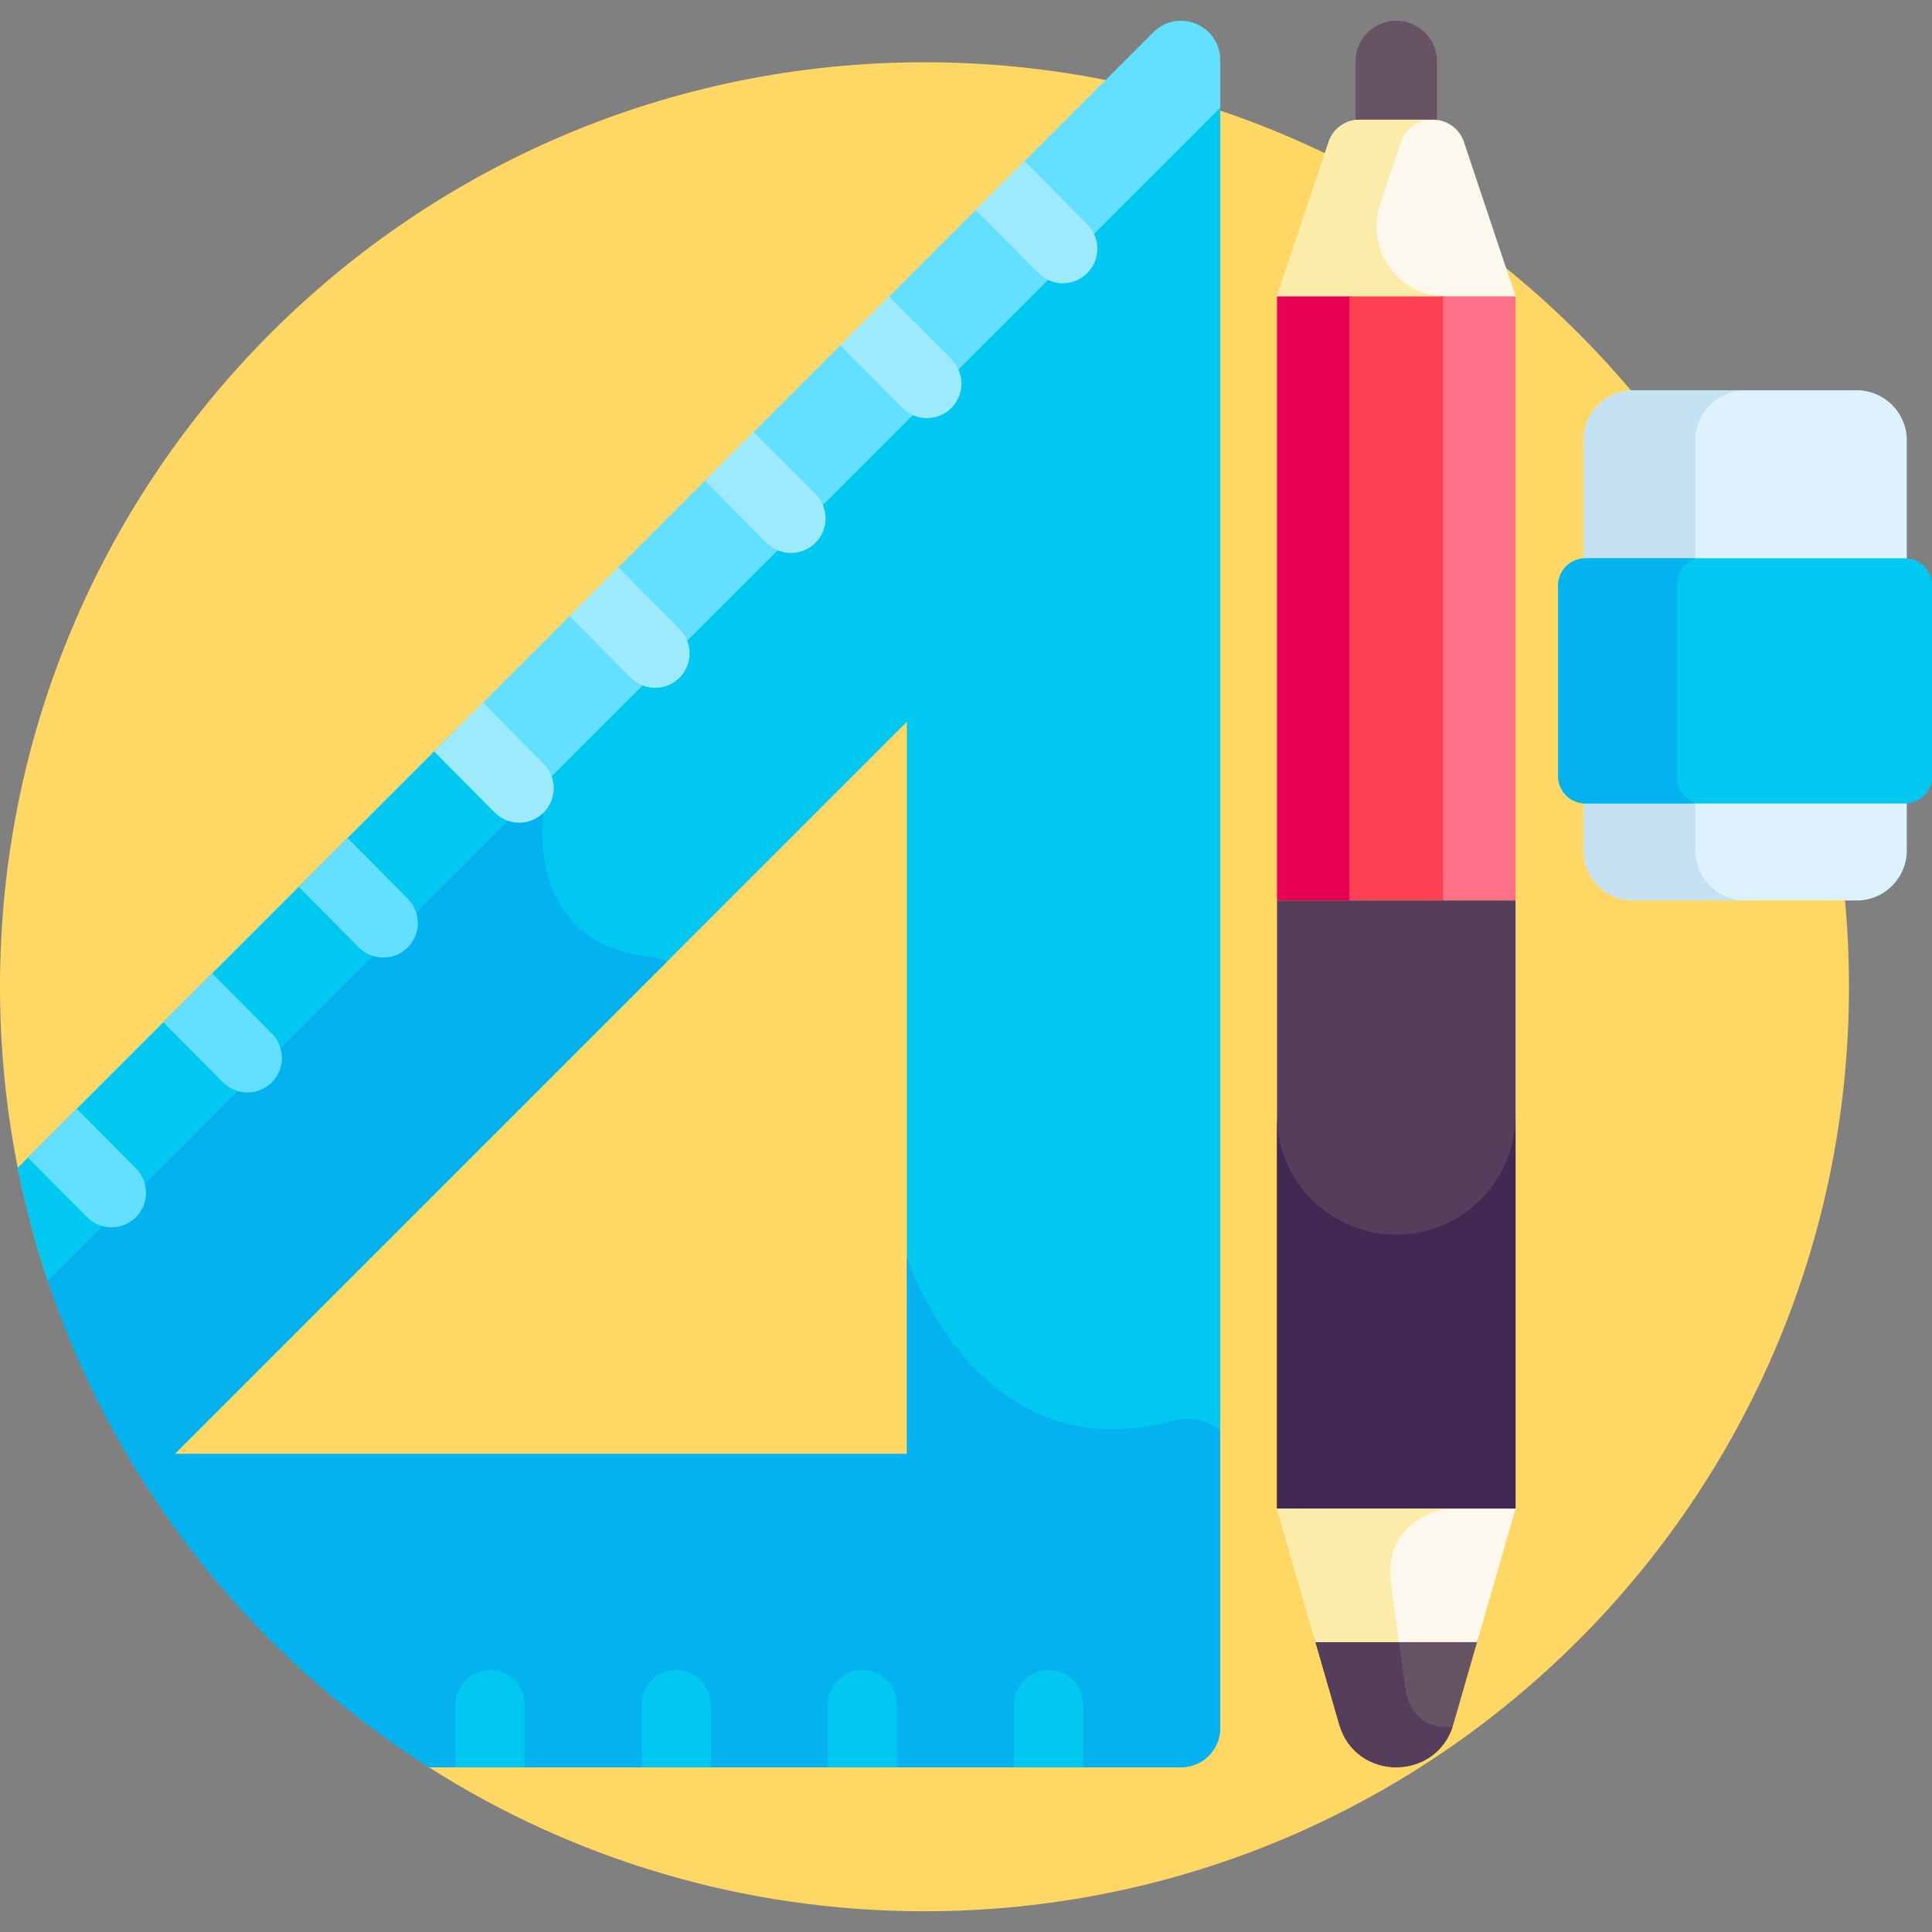 <svg id="Layer_1" enable-background="new 0 0 512 512" height="512" viewBox="0 0 512 512" width="512" xmlns="http://www.w3.org/2000/svg"><rect x="0" y="0" width="512" height="512" fill="#808080" stroke="none"/><g><path d="m244.999 16.502c-135.31 0-244.999 109.689-244.999 244.999 0 16.421 1.628 32.46 4.709 47.977s50.525 120.376 108.953 158.871c37.96 24.152 83.011 38.151 131.336 38.151 135.309 0 244.999-109.69 244.999-244.999s-109.689-244.999-244.998-244.999z" fill="#ffd764"/><g><path d="m360.287 33.675h19.483c.359 0 .71.038 1.059.082v-17.455c0-5.965-4.836-10.801-10.801-10.801s-10.801 4.836-10.801 10.801v17.455c.35-.044.701-.082 1.06-.082z" fill="#665364"/></g><path d="m387.853 37.305c-1.273-3.359-4.491-5.581-8.083-5.581h-19.483c-3.593 0-6.81 2.222-8.083 5.581l-13.78 41.24h63.209z" fill="#fcf8ed"/><path d="m365.752 54.142 5.626-16.837c1.273-3.359 4.49-5.581 8.083-5.581h-19.174c-3.593 0-6.81 2.222-8.083 5.581l-13.78 41.24h44.904c-12.654 0-21.586-12.402-17.576-24.403z" fill="#fceca9"/><path d="m338.424 78.545h19.705v160.09h-19.705z" fill="#e80054"/><path d="m381.927 78.545h19.705v160.09h-19.705z" fill="#ff7186"/><path d="m357.598 78.545h24.86v160.09h-24.86z" fill="#ff4155"/><path d="m338.424 238.635h63.209v161.176h-63.209z" fill="#543e5b"/><path d="m370.028 327.198c-17.455 0-31.604-14.15-31.604-31.604v104.217h63.209v-104.217c0 17.455-14.15 31.604-31.605 31.604z" fill="#422953"/><path d="m348.304 434.08 6.599 22.888c4.375 15.174 25.875 15.174 30.25 0l6.599-22.888z" fill="#665364"/><path d="m372.521 447.884s-.724-4.827-1.948-13.804h-22.269l6.599 22.888c4.317 14.973 25.297 15.16 30.055.584-11.013 1.422-12.437-9.668-12.437-9.668z" fill="#543e5b"/><path d="m391.434 435.183 10.199-35.372h-63.209l10.198 35.372z" fill="#fcf8ed"/><path d="m348.622 435.183h22.102c-.569-4.156-1.256-9.278-2.036-15.3-2.333-18 15-20.073 15-20.073h-45.263z" fill="#fceca9"/><path d="m504.827 211.785h-84.715c-.166 0-.329-.012-.491-.025v13.634c0 7.283 5.958 13.241 13.241 13.241h59.216c7.282 0 13.241-5.958 13.241-13.241v-13.634c-.163.013-.326.025-.492.025z" fill="#def2fe"/><g><path d="m449.287 225.394v-13.609h-29.175c-.166 0-.329-.012-.491-.025v13.634c0 7.283 5.958 13.241 13.241 13.241h29.667c-7.283 0-13.242-5.959-13.242-13.241z" fill="#c5e2f2"/></g><path d="m420.112 149.085h84.715c.166 0 .329.012.492.025v-32.441c0-7.283-5.958-13.241-13.241-13.241h-59.216c-7.282 0-13.241 5.958-13.241 13.241v32.441c.162-.013.325-.025.491-.025z" fill="#def2fe"/><g><path d="m449.287 116.669c0-7.283 5.958-13.241 13.241-13.241h-29.667c-7.282 0-13.241 5.958-13.241 13.241v32.441c.163-.013.326-.025.491-.025h29.175v-32.416z" fill="#c5e2f2"/></g><path d="m504.827 147.982h-84.715c-3.961 0-7.173 3.211-7.173 7.173v50.561c0 3.961 3.211 7.173 7.173 7.173h84.715c3.962 0 7.173-3.212 7.173-7.173v-50.561c0-3.962-3.211-7.173-7.173-7.173z" fill="#01c8f0"/><path d="m504.827 147.982h-84.715c-3.961 0-7.173 3.211-7.173 7.173v50.561c0 3.961 3.211 7.173 7.173 7.173h84.715c3.962 0 7.173-3.212 7.173-7.173v-50.561c0-3.962-3.211-7.173-7.173-7.173z" fill="#01c8f0"/><path d="m444.438 206.035v-51.2c0-3.174 2.039-5.865 4.875-6.854h-29.201c-3.961 0-7.173 3.212-7.173 7.173v50.561c0 3.962 3.212 7.173 7.173 7.173h29.201c-2.837-.988-4.875-3.679-4.875-6.853z" fill="#03b2ef"/><path d="m113.663 468.349h199.311c5.744 0 10.4-4.656 10.4-10.4v-433.077l-311.655 311.654c17.658 54.944 54.175 101.429 101.944 131.823zm126.675-83.036h-194.036l194.036-194.035z" fill="#01c8f0"/><path d="m323.373 457.949v-78.801c-3.42-2.739-8.021-3.891-12.54-2.661-46.632 12.687-66.126-31.666-69.873-41.649-.179-.478-.393-.939-.622-1.392v51.868h-194.036l130.483-130.482c-1.489-.71-3.096-1.185-4.769-1.364-33.394-3.58-27.979-38.097-27.979-38.097l-5.804-5.358-126.514 126.513c17.657 54.944 54.175 101.429 101.943 131.823h199.311c5.744 0 10.4-4.657 10.4-10.4z" fill="#03b2ef"/><path d="m305.62 8.568-300.911 300.91c2.023 10.186 4.671 20.146 7.914 29.834l310.75-310.75v-12.64c0-9.266-11.202-13.906-17.753-7.354z" fill="#63dfff"/><g fill="#01c8f0"><path d="m120.521 193.666-115.811 115.812c2.022 10.186 4.671 20.146 7.914 29.834l127.528-127.528z"/><path d="m188.346 451.715c0-5.053-4.096-9.149-9.149-9.149s-9.149 4.096-9.149 9.149v16.634h18.298z"/><path d="m139.005 468.349v-16.634c0-5.053-4.096-9.149-9.149-9.149s-9.149 4.096-9.149 9.149v16.634z"/><path d="m277.88 442.566c-5.053 0-9.149 4.096-9.149 9.149v16.634h18.298v-16.634c0-5.054-4.096-9.149-9.149-9.149z"/><path d="m228.538 442.566c-5.053 0-9.149 4.096-9.149 9.149v16.634h18.298v-16.634c.001-5.054-4.096-9.149-9.149-9.149z"/></g><path d="m167.114 179.581c3.558 3.585 9.352 3.61 12.939.049 3.586-3.56 3.608-9.351.049-12.938l-16.241-16.366-12.939 12.939z" fill="#9deafc"/><path d="m95.082 251.062c3.558 3.585 9.352 3.61 12.939.049 3.586-3.559 3.608-9.351.049-12.938l-15.967-16.089-12.939 12.939z" fill="#63dfff"/><path d="m239.146 108.099c3.558 3.585 9.351 3.61 12.939.049 3.586-3.558 3.608-9.352.049-12.938l-16.515-16.641-12.939 12.938z" fill="#9deafc"/><path d="m59.067 286.804c3.558 3.585 9.352 3.61 12.939.049 3.586-3.558 3.608-9.351.049-12.938l-15.831-15.952-12.939 12.939z" fill="#63dfff"/><path d="m275.16 72.357c3.561 3.587 9.353 3.611 12.939.049 3.586-3.558 3.608-9.351.049-12.938l-16.651-16.778-12.939 12.939z" fill="#9deafc"/><path d="m203.129 143.839c3.558 3.585 9.352 3.61 12.939.049 3.586-3.558 3.608-9.352.049-12.938l-16.378-16.503-12.939 12.939z" fill="#9deafc"/><path d="m23.052 322.545c3.558 3.585 9.352 3.61 12.939.049 3.586-3.56 3.608-9.351.05-12.938l-15.694-15.815-12.941 12.94z" fill="#63dfff"/><path d="m144.037 215.37c3.586-3.558 3.608-9.351.049-12.938l-16.104-16.227-12.939 12.939 16.055 16.178c3.558 3.584 9.352 3.609 12.939.048z" fill="#9deafc"/></g></svg>